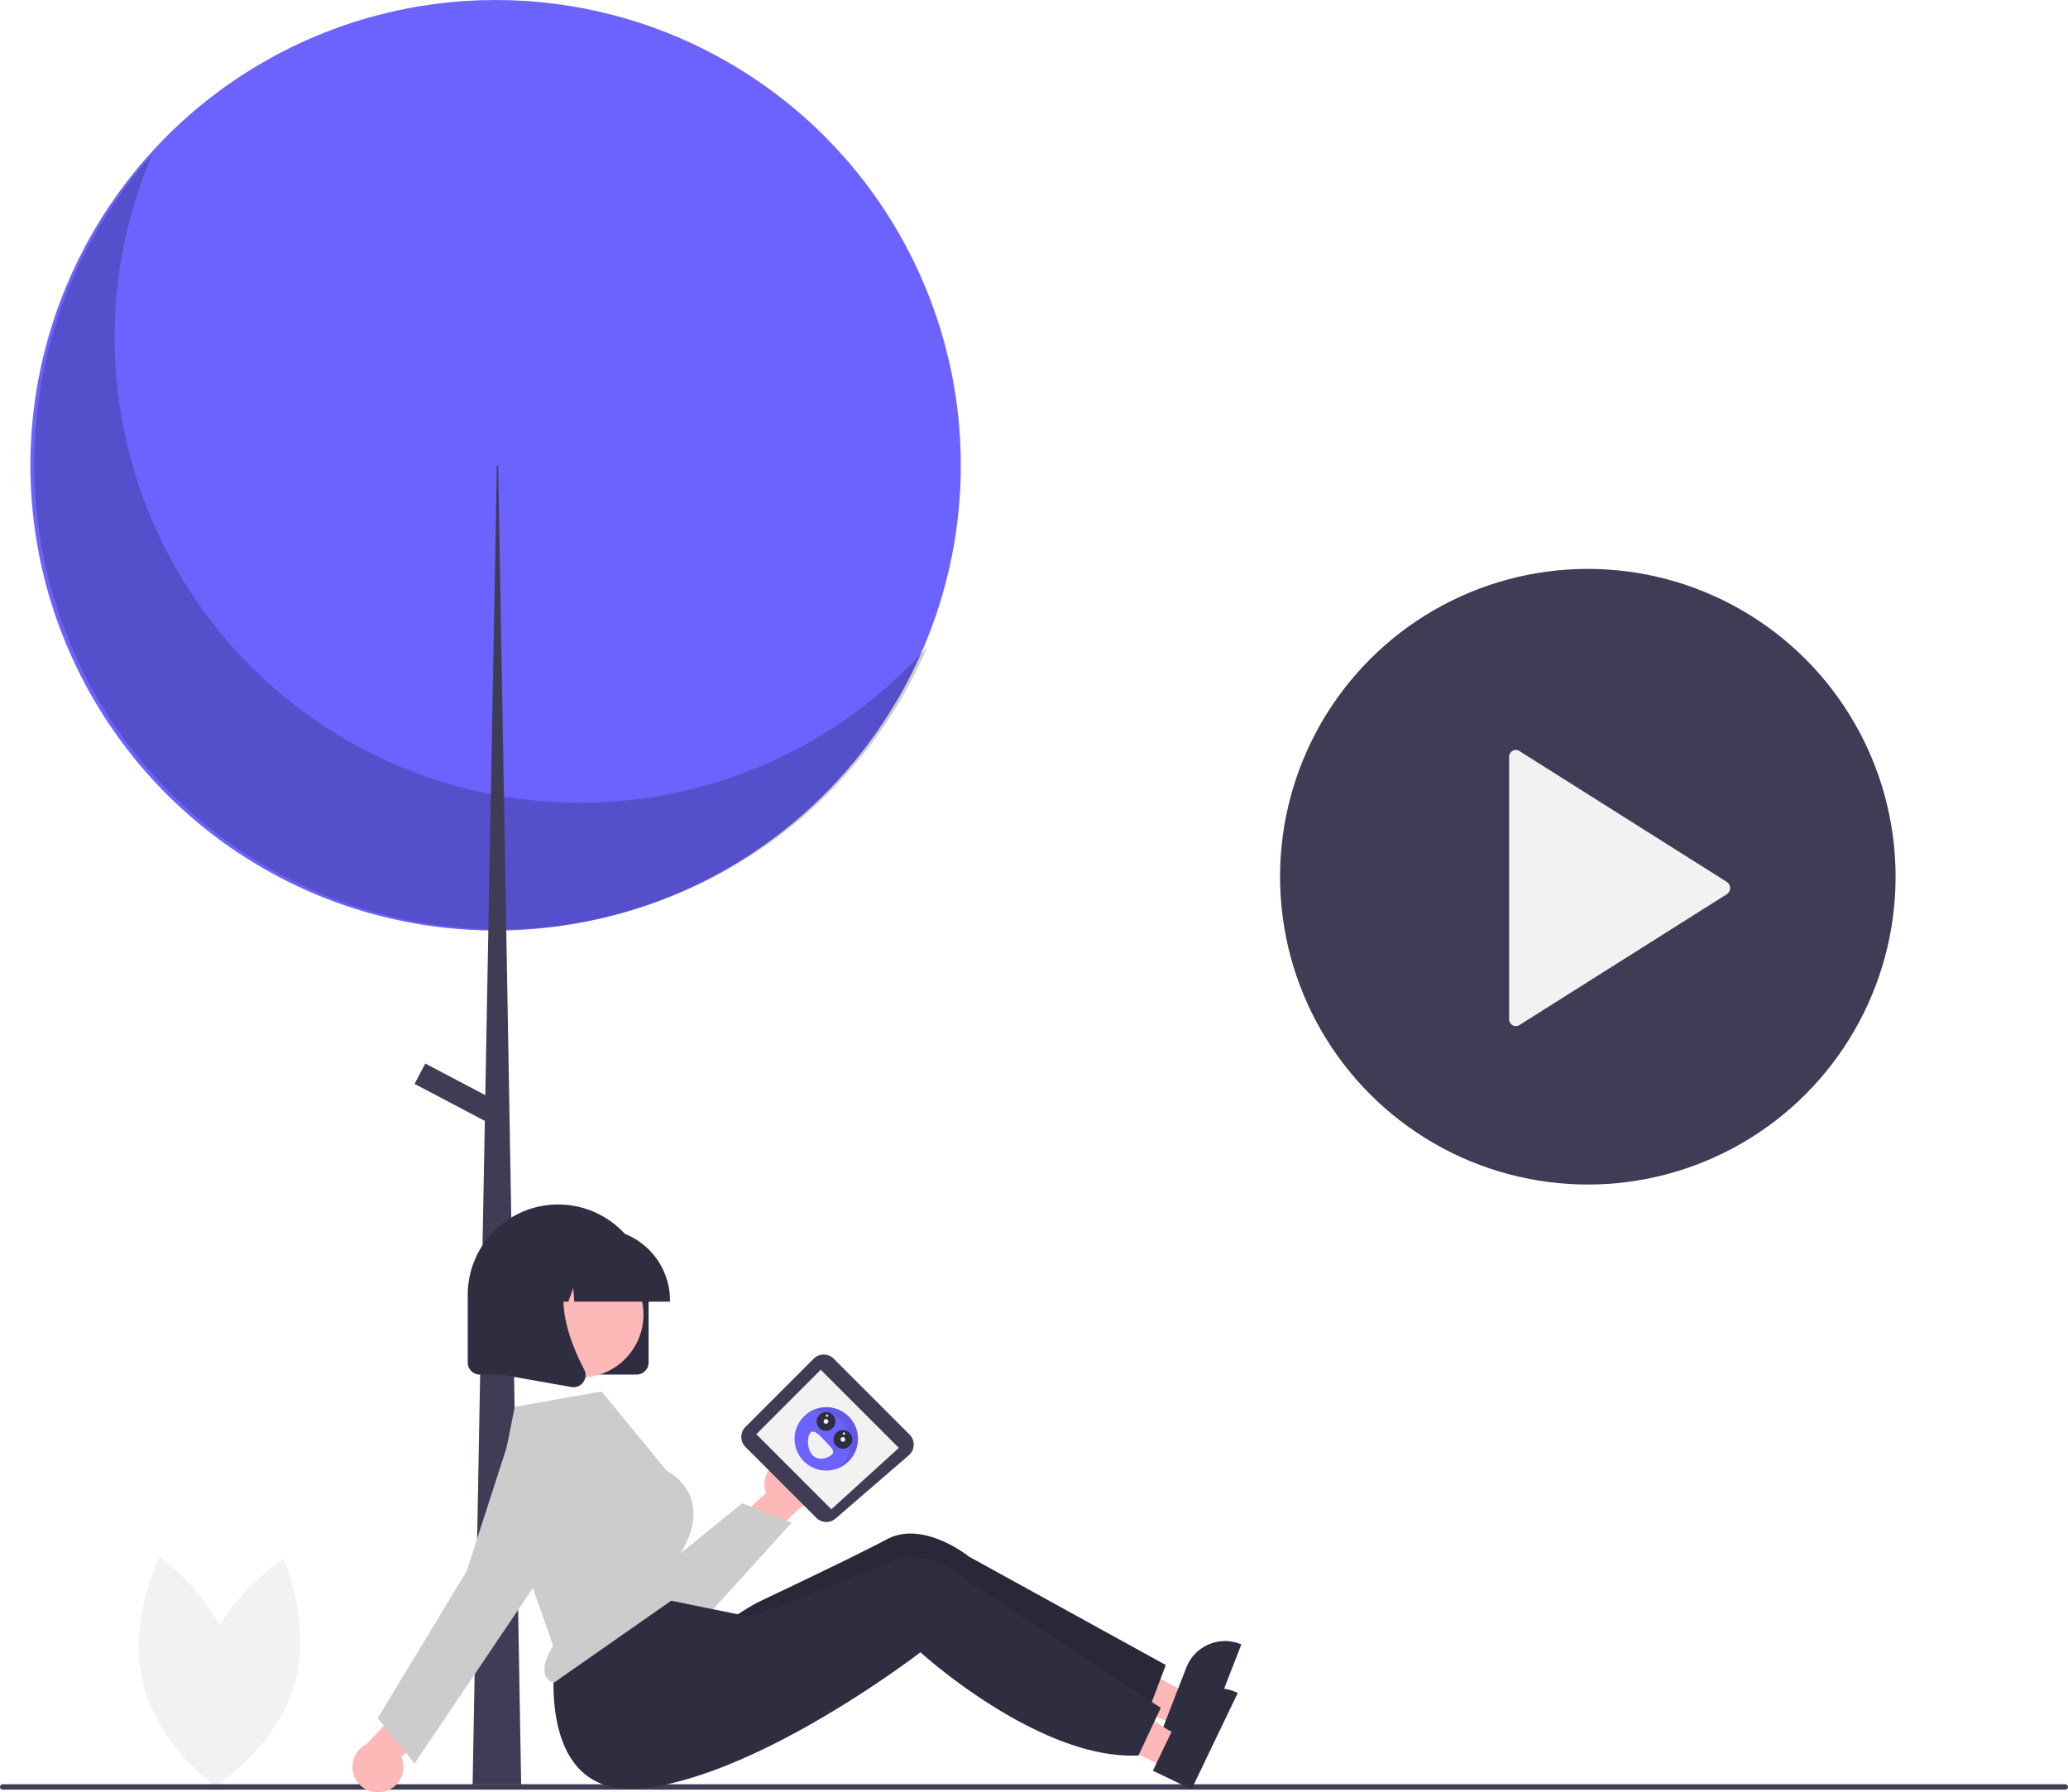 <svg
            xmlns='http://www.w3.org/2000/svg'
            data-name='Layer 1'
            width='766'
            height='663.78'
            viewBox='0 0 766 663.78'
          >
            <path
              d='M292.871,732.648c-6.979,23.313,3.852,47.148,3.852,47.148s22.147-13.963,29.126-37.276-3.852-47.148-3.852-47.148S299.85,709.335,292.871,732.648Z'
              transform='translate(-217 -118.11)'
              fill='#f2f2f2'
            />
            <path
              d='M303.467,733.279c5.874,23.616-6.068,46.915-6.068,46.915s-21.465-14.99-27.339-38.606,6.068-46.915,6.068-46.915S297.594,709.663,303.467,733.279Z'
              transform='translate(-217 -118.11)'
              fill='#f2f2f2'
            />
            <polygon
              points='435.535 638.619 439.977 627.192 398.017 604.619 391.461 621.484 435.535 638.619'
              fill='#ffb8b8'
            />
            <path
              d='M676.337,726.92a15.379,15.379,0,0,0-19.915,8.766l-2.997,7.703-4.62,11.89-1.129,2.915,14.806,5.76,14.321-36.849Z'
              transform='translate(-217 -118.11)'
              fill='#2f2e41'
            />
            <path
              d='M648.806,734.738l-1.932,5.124-4.822,12.788-.116.32c-12.285,1.578-25.752-1.516-38.209-6.323a155.312,155.312,0,0,1-14.624-6.526c-7.044-3.559-13.352-7.316-18.383-10.529-7.576-4.862-12.26-8.513-12.26-8.513s-1.238,1.118-3.477,3.036c-3.002,2.568-7.798,6.578-13.873,11.299q-3.476,2.72-7.465,5.69c-19.601,14.539-44.756-24.256-44.756-24.256s7.075-4.504,8.923-5.379c5.951-2.816,19.932-9.459,31.994-15.363,6.214-3.046,11.912-5.903,15.737-7.932,13.546-7.212,30.384,6.435,30.384,6.435Z'
              transform='translate(-217 -118.11)'
              fill='#2f2e41'
            />
            <path
              d='M648.806,734.738l-1.932,5.124-4.822,12.788-.116.32c-12.285,1.578-25.752-1.516-38.209-6.323a155.312,155.312,0,0,1-14.624-6.526c-7.044-3.559-13.352-7.316-18.383-10.529-7.576-4.862-12.26-8.513-12.26-8.513s-1.238,1.118-3.477,3.036c-3.002,2.568-7.798,6.578-13.873,11.299q-3.476,2.72-7.465,5.69c-19.601,14.539-44.756-24.256-44.756-24.256s7.075-4.504,8.923-5.379c5.951-2.816,19.932-9.459,31.994-15.363,6.214-3.046,11.912-5.903,15.737-7.932,13.546-7.212,30.384,6.435,30.384,6.435Z'
              transform='translate(-217 -118.11)'
              opacity='0.14'
            />
            <circle
              cx='183.579'
              cy='172.312'
              r='172.312'
              fill='#6c63ff'
            />
            <path
              d='M273.349,175.331A172.325,172.325,0,0,0,560.472,357.701,172.327,172.327,0,1,1,273.349,175.331Z'
              transform='translate(-217 -118.11)'
              opacity='0.2'
              style='isolation: isolate'
            />
            <polygon
              points='184.052 172.311 184.526 172.311 193.047 660.843 175.058 660.843 184.052 172.311'
              fill='#3f3d56'
            />
            <rect
              x='382.523'
              y='507.155'
              width='8.521'
              height='32.19'
              transform='translate(-473.406 503.628) rotate(-62.234)'
              fill='#3f3d56'
            />
            <path
              d='M982,780.898H218a1,1,0,0,1,0-2H982a1,1,0,0,1,0,2Z'
              transform='translate(-217 -118.11)'
              fill='#3f3d56'
            />
            <path
              d='M452.746,627.187h-58a4.505,4.505,0,0,1-4.5-4.5v-25a33.5,33.5,0,0,1,67,0v25A4.505,4.505,0,0,1,452.746,627.187Z'
              transform='translate(-217 -118.11)'
              fill='#2f2e41'
            />
            <path
              d='M507.904,658.588a9.377,9.377,0,0,0-7.186,12.454l-15.772,14.506,6.478,11.734,21.985-20.798a9.428,9.428,0,0,0-5.505-17.897Z'
              transform='translate(-217 -118.11)'
              fill='#ffb8b8'
            />
            <path
              d='M460.448,724.54q-1.069,0-2.14-.092A25.199,25.199,0,0,1,438.01,710.892l-25.267-48.633a13.954,13.954,0,0,1,24.13-13.965l23.311,52.304,31.719-25.772,18.366,7.149-31.016,34.242A25.485,25.485,0,0,1,460.448,724.54Z'
              transform='translate(-217 -118.11)'
              fill='#ccc'
            />
            <path
              d='M553.913,649.395l-28.102-28.102a5.242,5.242,0,0,0-7.413,0l-25.28,25.28a5.242,5.242,0,0,0,0,7.413l26.256,26.256a5.242,5.242,0,0,0,7.133.26l27.125-23.435a5.242,5.242,0,0,0,.54-7.393Q554.049,649.53,553.913,649.395Z'
              transform='translate(-217 -118.11)'
              fill='#3f3d56'
            />
            <polygon
              points='332.935 536.213 304.009 507.288 280.138 531.159 307.941 558.961 332.935 536.213'
              fill='#f2f2f2'
            />
            <circle
              cx='306.06'
              cy='532.886'
              r='11.746'
              fill='#6c63ff'
            />
            <path
              d='M528.288,661.007a11.746,11.746,0,0,0-11.966-19.632,11.746,11.746,0,1,1,10.66,20.693A11.83,11.83,0,0,0,528.288,661.007Z'
              transform='translate(-217 -118.11)'
              opacity='0.1'
              style='isolation: isolate'
            />
            <path
              d='M517.285,648.662c-1.401,1.316-1.475,6.054.664,8.33s5.681,1.229,7.081-.087.13-2.403-2.009-4.679S518.686,647.345,517.285,648.662Z'
              transform='translate(-217 -118.11)'
              fill='#f2f2f2'
            />
            <circle
              cx='312.209'
              cy='533.077'
              r='3.48'
              fill='#2f2e41'
            />
            <circle
              cx='305.953'
              cy='526.419'
              r='3.48'
              fill='#2f2e41'
            />
            <circle
              cx='312.209'
              cy='533.077'
              r='0.87'
              fill='#f2f2f2'
            />
            <circle
              cx='312.584'
              cy='530.935'
              r='0.435'
              fill='#f2f2f2'
            />
            <circle
              cx='306.328'
              cy='524.277'
              r='0.435'
              fill='#f2f2f2'
            />
            <circle
              cx='305.953'
              cy='526.419'
              r='0.87'
              fill='#f2f2f2'
            />
            <polygon
              points='431.99 654.69 437.297 643.639 397.196 617.909 389.363 634.22 431.99 654.69'
              fill='#ffb8b8'
            />
            <path
              d='M675.012,744.908a15.379,15.379,0,0,0-20.53,7.21l-3.58,7.45-5.52,11.5-1.35,2.82,14.32,6.88,17.11-35.64Z'
              transform='translate(-217 -118.11)'
              fill='#2f2e41'
            />
            <path
              d='M646.962,750.588l-2.32,4.96-5.79,12.38-.14.31c-12.37.63-25.56-3.49-37.61-9.24a155.312,155.312,0,0,1-14.08-7.63c-6.75-4.09-12.75-8.32-17.52-11.91-7.18-5.43-11.57-9.43-11.57-9.43s-1.32,1.02-3.7,2.76c-3.19,2.33-8.28,5.96-14.7,10.2q-3.675,2.445-7.88,5.1c-20.66,12.99-50.04,28.81-75.03,32.15-43.89,5.87-33.56-52.7-33.56-52.7l34.93-18.14,14.83,3.01,16.51,3.34,5.85,1.19s1.11-.42,3.02-1.15c6.15-2.35,20.6-7.9,33.08-12.86,6.43-2.56,12.33-4.97,16.3-6.7,14.06-6.15,29.8,8.75,29.8,8.75Z'
              transform='translate(-217 -118.11)'
              fill='#2f2e41'
            />
            <path
              d='M359.145,781.636a9.377,9.377,0,0,0,6.532-12.809l15-15.302-7.076-11.384-20.88,21.907a9.428,9.428,0,0,0,6.423,17.588Z'
              transform='translate(-217 -118.11)'
              fill='#ffb8b8'
            />
            <circle
              cx='214.958'
              cy='486.807'
              r='23.386'
              fill='#ffb8b8'
            />
            <path
              d='M401.533,669.834,421.905,727.59l-.122.202c-2.833,4.684-3.76,8.462-2.678,10.926a4.761,4.761,0,0,0,3.019,2.604l48.209-33.697-1.688-13.505.094-.151c4.66-7.456,6.168-14.208,4.485-20.067-2.184-7.604-9.125-11.056-9.195-11.09l-.168-.132L439.815,633.414,407.673,639.124Z'
              transform='translate(-217 -118.11)'
              fill='#ccc'
            />
            <path
              d='M370.553,771.209,356.906,754.413l32.899-54.31,15.339-47.413.476.154-.476-.154a19.047,19.047,0,1,1,33.964,16.437l-28.16,42.189Z'
              transform='translate(-217 -118.11)'
              fill='#ccc'
            />
            <path
              d='M465.171,600.187H429.706l-.364-5.092-1.818,5.092h-5.461l-.721-10.092-3.604,10.092H407.171v-.5a26.53,26.53,0,0,1,26.5-26.5h5a26.53,26.53,0,0,1,26.5,26.5Z'
              transform='translate(-217 -118.11)'
              fill='#2f2e41'
            />
            <path
              d='M429.415,631.853a4.597,4.597,0,0,1-.796-.07l-25.969-4.582V584.281H431.237l-.708.825c-9.847,11.484-2.428,30.106,2.87,40.185a4.433,4.433,0,0,1-.352,4.707A4.482,4.482,0,0,1,429.415,631.853Z'
              transform='translate(-217 -118.11)'
              fill='#2f2e41'
            />
            <circle
              cx='588.139'
              cy='324.689'
              r='114'
              fill='#3f3d56'
            />
            <path
              d='M775.992,398.488v96.991a2.497,2.497,0,0,0,3.74,2.302l76.883-48.496a2.748,2.748,0,0,0,0-4.571l-76.883-48.496a2.474,2.474,0,0,0-3.74,2.27Z'
              transform='translate(-217 -118.11)'
              fill='#f2f2f2'
            />
          </svg>